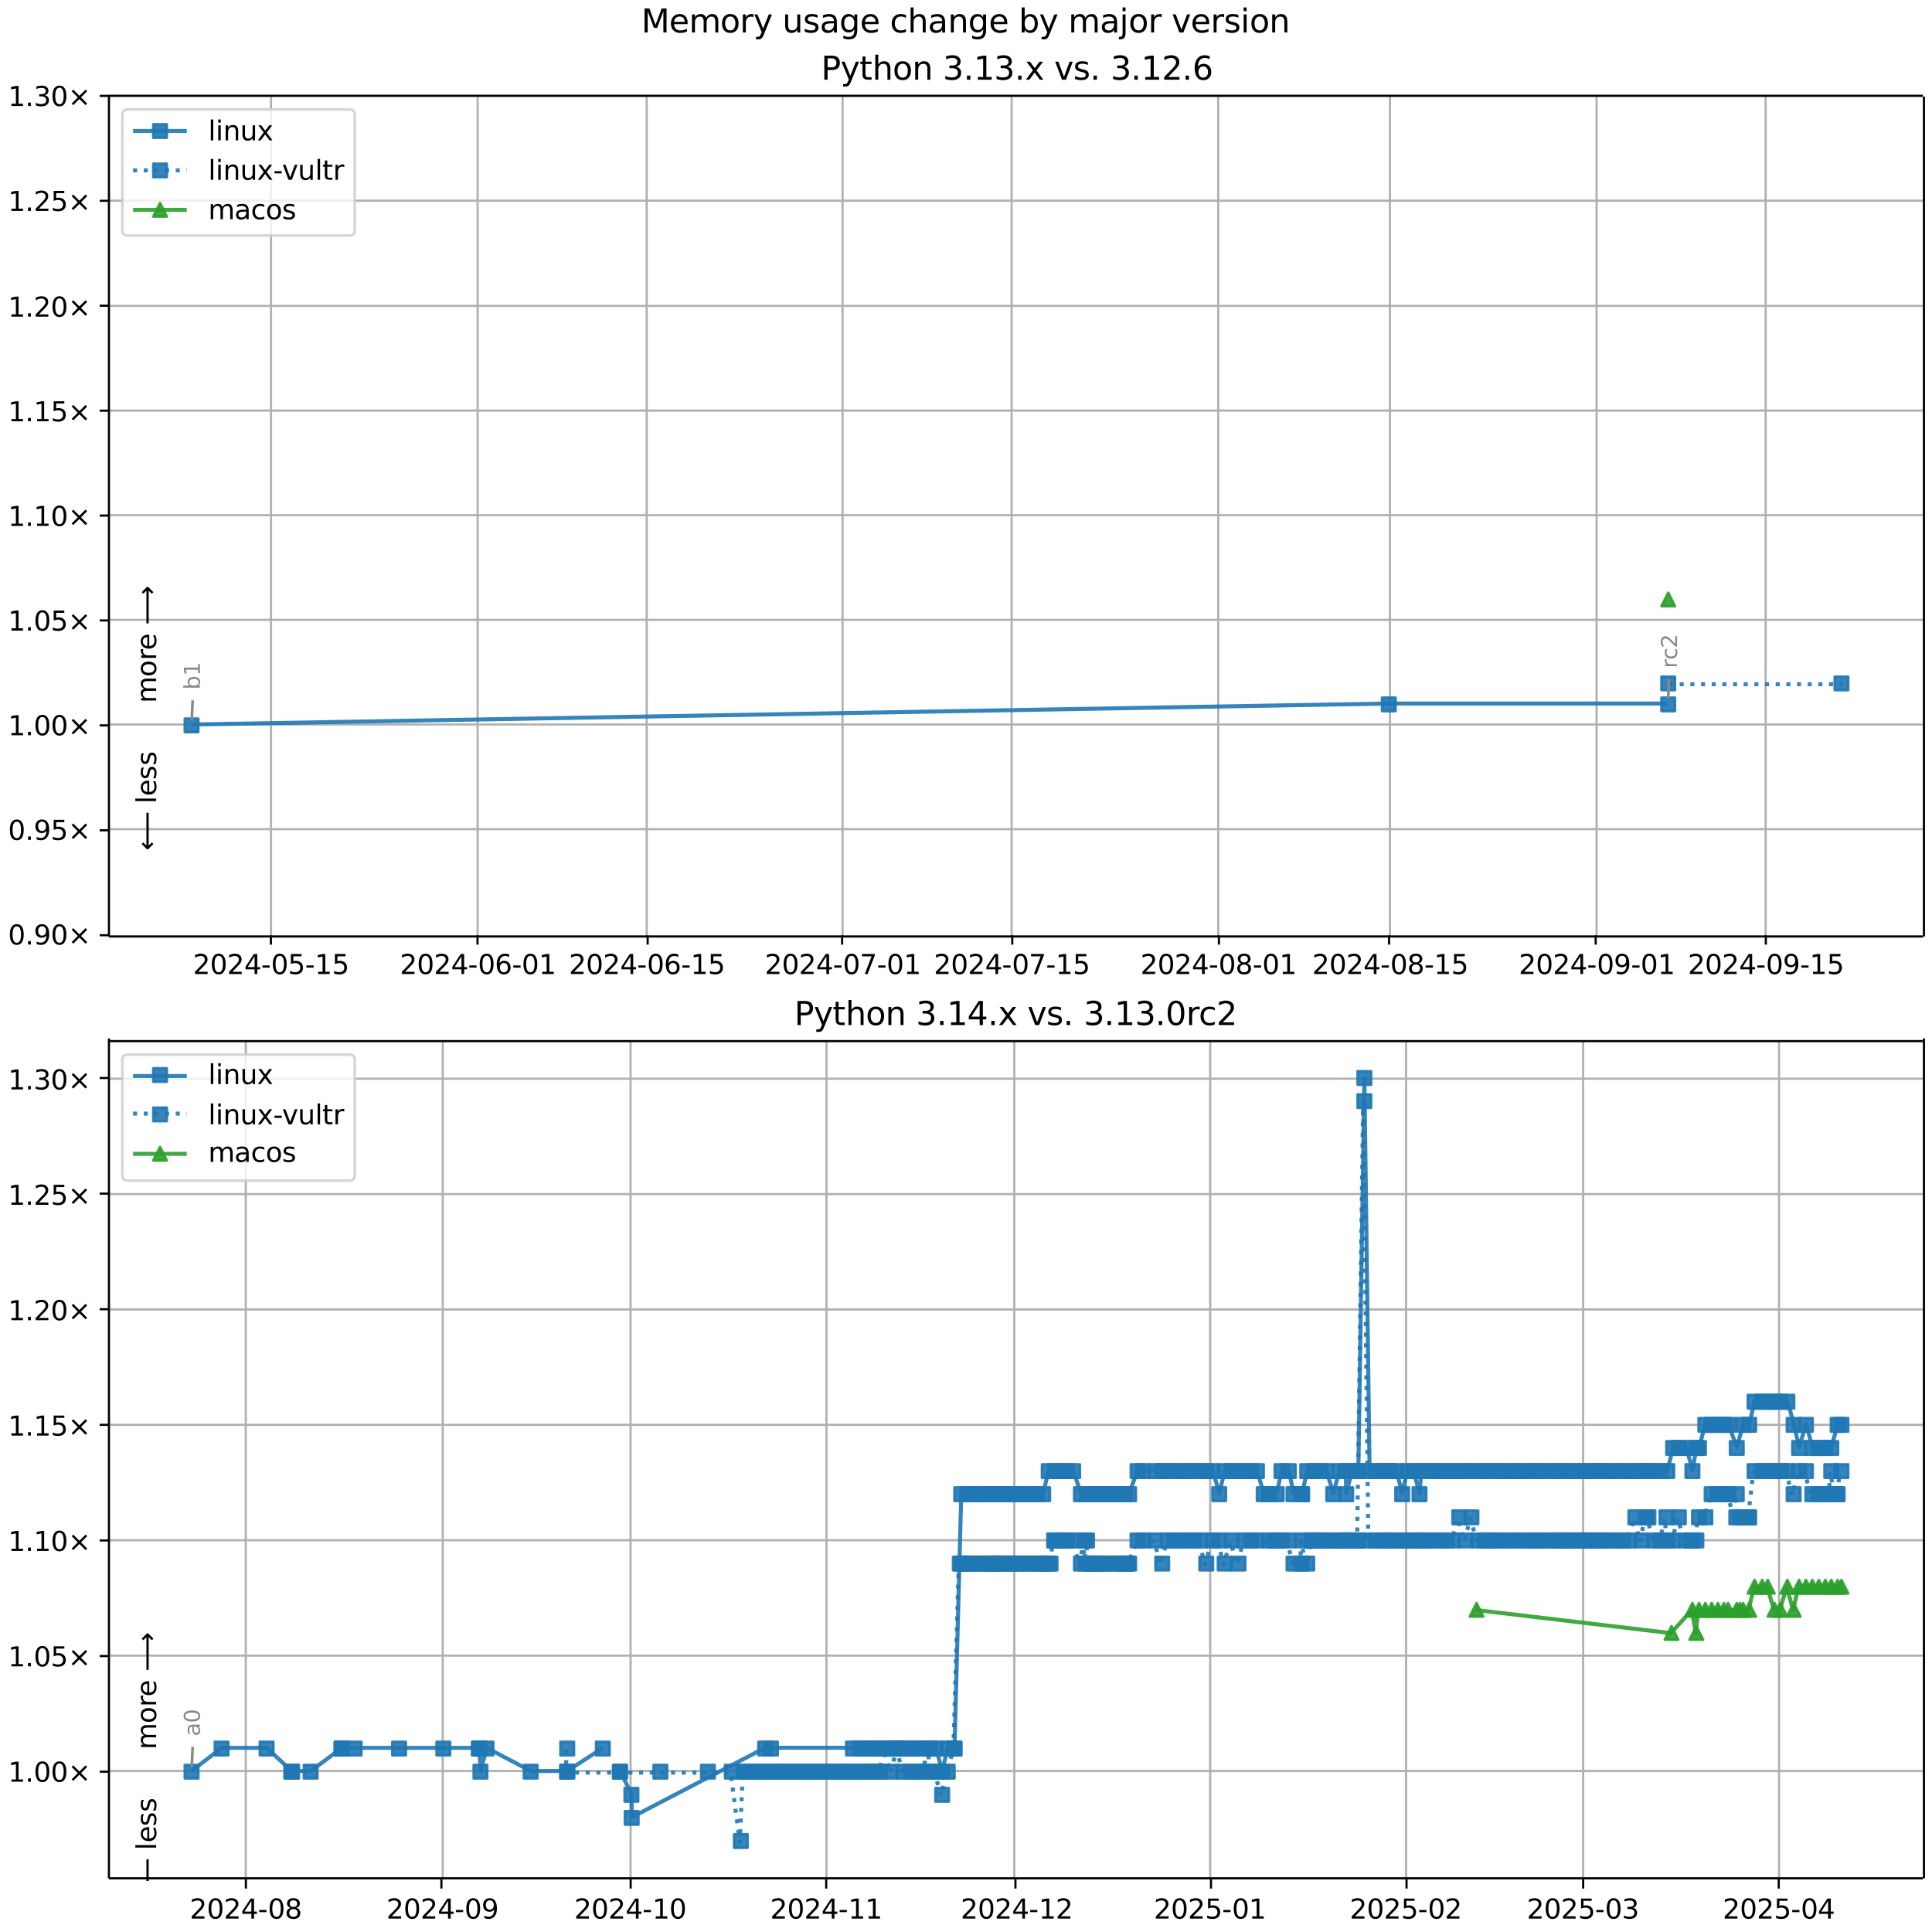 <?xml version="1.0" encoding="UTF-8"?>
<!DOCTYPE svg  PUBLIC '-//W3C//DTD SVG 1.1//EN'  'http://www.w3.org/Graphics/SVG/1.1/DTD/svg11.dtd'>
<svg width="720pt" height="720pt" version="1.1" viewBox="0 0 720 720" xmlns="http://www.w3.org/2000/svg" xmlns:xlink="http://www.w3.org/1999/xlink">
<defs>
<style type="text/css">*{stroke-linejoin: round; stroke-linecap: butt}</style>
</defs>
<path d="m0 720h720v-720h-720z" fill="#fff"/>
<path d="m40.6 349h676v-313h-676z" fill="#fff"/>
<path d="m101 349v-313" clip-path="url(#g)" fill="none" stroke="#b0b0b0" stroke-linecap="square" stroke-width=".8"/>
<defs>
<path id="j" d="m0 0v3.5" stroke="#000" stroke-width=".8"/>
</defs>
<use x="100.953" y="348.529" stroke="#000000" stroke-width=".8" xlink:href="#j"/>
<g transform="translate(71.9 363) scale(.1 -.1)">
<defs>
<path id="c" transform="scale(.016)" d="m1228 531h2203v-531h-2962v531q359 372 979 998 621 627 780 809 303 340 423 576 121 236 121 464 0 372-261 606-261 235-680 235-297 0-627-103-329-103-704-313v638q381 153 712 231 332 78 607 78 725 0 1156-363 431-362 431-968 0-288-108-546-107-257-392-607-78-91-497-524-418-433-1181-1211z"/>
<path id="b" transform="scale(.016)" d="m2034 4250q-487 0-733-480-245-479-245-1442 0-959 245-1439 246-480 733-480 491 0 736 480 246 480 246 1439 0 963-246 1442-245 480-736 480zm0 500q785 0 1199-621 414-620 414-1801 0-1178-414-1799-414-620-1199-620-784 0-1198 620-414 621-414 1799 0 1181 414 1801 414 621 1198 621z"/>
<path id="n" transform="scale(.016)" d="m2419 4116-1594-2491h1594v2491zm-166 550h794v-3041h666v-525h-666v-1100h-628v1100h-2106v609l1940 2957z"/>
<path id="f" transform="scale(.016)" d="m313 2009h1684v-512h-1684v512z"/>
<path id="k" transform="scale(.016)" d="m691 4666h2478v-532h-1900v-1143q137 47 274 70 138 23 276 23 781 0 1237-428 457-428 457-1159 0-753-469-1171-469-417-1322-417-294 0-599 50-304 50-629 150v635q281-153 581-228t634-75q541 0 856 284 316 284 316 772 0 487-316 771-315 285-856 285-253 0-505-56-251-56-513-175v2344z"/>
<path id="d" transform="scale(.016)" d="m794 531h1031v3560l-1122-225v575l1116 225h631v-4135h1031v-531h-2687v531z"/>
</defs>
<use xlink:href="#c"/>
<use transform="translate(63.6)" xlink:href="#b"/>
<use transform="translate(127)" xlink:href="#c"/>
<use transform="translate(191)" xlink:href="#n"/>
<use transform="translate(254)" xlink:href="#f"/>
<use transform="translate(291)" xlink:href="#b"/>
<use transform="translate(354)" xlink:href="#k"/>
<use transform="translate(418)" xlink:href="#f"/>
<use transform="translate(454)" xlink:href="#d"/>
<use transform="translate(518)" xlink:href="#k"/>
</g>
<path d="m178 349v-313" clip-path="url(#g)" fill="none" stroke="#b0b0b0" stroke-linecap="square" stroke-width=".8"/>
<use x="177.953" y="348.529" stroke="#000000" stroke-width=".8" xlink:href="#j"/>
<g transform="translate(149 363) scale(.1 -.1)">
<defs>
<path id="ah" transform="scale(.016)" d="m2113 2584q-425 0-674-291-248-290-248-796 0-503 248-796 249-292 674-292t673 292q248 293 248 796 0 506-248 796-248 291-673 291zm1253 1979v-575q-238 112-480 171-242 60-480 60-625 0-955-422-329-422-376-1275 184 272 462 417 279 145 613 145 703 0 1111-427 408-426 408-1160 0-719-425-1154-425-434-1131-434-810 0-1238 620-428 621-428 1799 0 1106 525 1764t1409 658q238 0 480-47t505-140z"/>
</defs>
<use xlink:href="#c"/>
<use transform="translate(63.6)" xlink:href="#b"/>
<use transform="translate(127)" xlink:href="#c"/>
<use transform="translate(191)" xlink:href="#n"/>
<use transform="translate(254)" xlink:href="#f"/>
<use transform="translate(291)" xlink:href="#b"/>
<use transform="translate(354)" xlink:href="#ah"/>
<use transform="translate(418)" xlink:href="#f"/>
<use transform="translate(454)" xlink:href="#b"/>
<use transform="translate(518)" xlink:href="#d"/>
</g>
<path d="m241 349v-313" clip-path="url(#g)" fill="none" stroke="#b0b0b0" stroke-linecap="square" stroke-width=".8"/>
<use x="241.365" y="348.529" stroke="#000000" stroke-width=".8" xlink:href="#j"/>
<g transform="translate(212 363) scale(.1 -.1)">
<use xlink:href="#c"/>
<use transform="translate(63.6)" xlink:href="#b"/>
<use transform="translate(127)" xlink:href="#c"/>
<use transform="translate(191)" xlink:href="#n"/>
<use transform="translate(254)" xlink:href="#f"/>
<use transform="translate(291)" xlink:href="#b"/>
<use transform="translate(354)" xlink:href="#ah"/>
<use transform="translate(418)" xlink:href="#f"/>
<use transform="translate(454)" xlink:href="#d"/>
<use transform="translate(518)" xlink:href="#k"/>
</g>
<path d="m314 349v-313" clip-path="url(#g)" fill="none" stroke="#b0b0b0" stroke-linecap="square" stroke-width=".8"/>
<use x="313.835" y="348.529" stroke="#000000" stroke-width=".8" xlink:href="#j"/>
<g transform="translate(285 363) scale(.1 -.1)">
<defs>
<path id="al" transform="scale(.016)" d="m525 4666h3e3v-269l-1694-4397h-659l1594 4134h-2241v532z"/>
</defs>
<use xlink:href="#c"/>
<use transform="translate(63.6)" xlink:href="#b"/>
<use transform="translate(127)" xlink:href="#c"/>
<use transform="translate(191)" xlink:href="#n"/>
<use transform="translate(254)" xlink:href="#f"/>
<use transform="translate(291)" xlink:href="#b"/>
<use transform="translate(354)" xlink:href="#al"/>
<use transform="translate(418)" xlink:href="#f"/>
<use transform="translate(454)" xlink:href="#b"/>
<use transform="translate(518)" xlink:href="#d"/>
</g>
<path d="m377 349v-313" clip-path="url(#g)" fill="none" stroke="#b0b0b0" stroke-linecap="square" stroke-width=".8"/>
<use x="377.247" y="348.529" stroke="#000000" stroke-width=".8" xlink:href="#j"/>
<g transform="translate(348 363) scale(.1 -.1)">
<use xlink:href="#c"/>
<use transform="translate(63.6)" xlink:href="#b"/>
<use transform="translate(127)" xlink:href="#c"/>
<use transform="translate(191)" xlink:href="#n"/>
<use transform="translate(254)" xlink:href="#f"/>
<use transform="translate(291)" xlink:href="#b"/>
<use transform="translate(354)" xlink:href="#al"/>
<use transform="translate(418)" xlink:href="#f"/>
<use transform="translate(454)" xlink:href="#d"/>
<use transform="translate(518)" xlink:href="#k"/>
</g>
<path d="m454 349v-313" clip-path="url(#g)" fill="none" stroke="#b0b0b0" stroke-linecap="square" stroke-width=".8"/>
<use x="454.247" y="348.529" stroke="#000000" stroke-width=".8" xlink:href="#j"/>
<g transform="translate(425 363) scale(.1 -.1)">
<defs>
<path id="ag" transform="scale(.016)" d="m2034 2216q-450 0-708-241-257-241-257-662 0-422 257-663 258-241 708-241t709 242q260 243 260 662 0 421-258 662-257 241-711 241zm-631 268q-406 100-633 378-226 279-226 679 0 559 398 884 399 325 1092 325 697 0 1094-325t397-884q0-400-227-679-226-278-629-378 456-106 710-416 255-309 255-755 0-679-414-1042-414-362-1186-362-771 0-1186 362-414 363-414 1042 0 446 256 755 257 310 713 416zm-231 997q0-362 226-565 227-203 636-203 407 0 636 203 230 203 230 565 0 363-230 566-229 203-636 203-409 0-636-203-226-203-226-566z"/>
</defs>
<use xlink:href="#c"/>
<use transform="translate(63.6)" xlink:href="#b"/>
<use transform="translate(127)" xlink:href="#c"/>
<use transform="translate(191)" xlink:href="#n"/>
<use transform="translate(254)" xlink:href="#f"/>
<use transform="translate(291)" xlink:href="#b"/>
<use transform="translate(354)" xlink:href="#ag"/>
<use transform="translate(418)" xlink:href="#f"/>
<use transform="translate(454)" xlink:href="#b"/>
<use transform="translate(518)" xlink:href="#d"/>
</g>
<path d="m518 349v-313" clip-path="url(#g)" fill="none" stroke="#b0b0b0" stroke-linecap="square" stroke-width=".8"/>
<use x="517.659" y="348.529" stroke="#000000" stroke-width=".8" xlink:href="#j"/>
<g transform="translate(489 363) scale(.1 -.1)">
<use xlink:href="#c"/>
<use transform="translate(63.6)" xlink:href="#b"/>
<use transform="translate(127)" xlink:href="#c"/>
<use transform="translate(191)" xlink:href="#n"/>
<use transform="translate(254)" xlink:href="#f"/>
<use transform="translate(291)" xlink:href="#b"/>
<use transform="translate(354)" xlink:href="#ag"/>
<use transform="translate(418)" xlink:href="#f"/>
<use transform="translate(454)" xlink:href="#d"/>
<use transform="translate(518)" xlink:href="#k"/>
</g>
<path d="m595 349v-313" clip-path="url(#g)" fill="none" stroke="#b0b0b0" stroke-linecap="square" stroke-width=".8"/>
<use x="594.659" y="348.529" stroke="#000000" stroke-width=".8" xlink:href="#j"/>
<g transform="translate(566 363) scale(.1 -.1)">
<defs>
<path id="ac" transform="scale(.016)" d="m703 97v575q238-113 481-172 244-59 479-59 625 0 954 420 330 420 377 1277-181-269-460-413-278-144-615-144-700 0-1108 423-408 424-408 1159 0 718 425 1152 425 435 1131 435 810 0 1236-621 427-620 427-1801 0-1103-524-1761-523-658-1407-658-238 0-482 47-243 47-506 141zm1256 1978q425 0 673 290 249 291 249 798 0 503-249 795-248 292-673 292t-673-292-248-795q0-507 248-798 248-290 673-290z"/>
</defs>
<use xlink:href="#c"/>
<use transform="translate(63.6)" xlink:href="#b"/>
<use transform="translate(127)" xlink:href="#c"/>
<use transform="translate(191)" xlink:href="#n"/>
<use transform="translate(254)" xlink:href="#f"/>
<use transform="translate(291)" xlink:href="#b"/>
<use transform="translate(354)" xlink:href="#ac"/>
<use transform="translate(418)" xlink:href="#f"/>
<use transform="translate(454)" xlink:href="#b"/>
<use transform="translate(518)" xlink:href="#d"/>
</g>
<path d="m658 349v-313" clip-path="url(#g)" fill="none" stroke="#b0b0b0" stroke-linecap="square" stroke-width=".8"/>
<use x="658.071" y="348.529" stroke="#000000" stroke-width=".8" xlink:href="#j"/>
<g transform="translate(629 363) scale(.1 -.1)">
<use xlink:href="#c"/>
<use transform="translate(63.6)" xlink:href="#b"/>
<use transform="translate(127)" xlink:href="#c"/>
<use transform="translate(191)" xlink:href="#n"/>
<use transform="translate(254)" xlink:href="#f"/>
<use transform="translate(291)" xlink:href="#b"/>
<use transform="translate(354)" xlink:href="#ac"/>
<use transform="translate(418)" xlink:href="#f"/>
<use transform="translate(454)" xlink:href="#d"/>
<use transform="translate(518)" xlink:href="#k"/>
</g>
<path d="m40.6 349h676" clip-path="url(#g)" fill="none" stroke="#b0b0b0" stroke-linecap="square" stroke-width=".8"/>
<defs>
<path id="l" d="m0 0h-3.5" stroke="#000" stroke-width=".8"/>
</defs>
<use x="40.646" y="348.529" stroke="#000000" stroke-width=".8" xlink:href="#l"/>
<g transform="translate(3 352) scale(.1 -.1)">
<defs>
<path id="h" transform="scale(.016)" d="m684 794h660v-794h-660v794z"/>
<path id="m" transform="scale(.016)" d="m4488 3438-1429-1435 1429-1428-372-378-1435 1434-1434-1434-369 378 1425 1428-1425 1435 369 378 1434-1435 1435 1435 372-378z"/>
</defs>
<use xlink:href="#b"/>
<use transform="translate(63.6)" xlink:href="#h"/>
<use transform="translate(95.4)" xlink:href="#ac"/>
<use transform="translate(159)" xlink:href="#b"/>
<use transform="translate(223)" xlink:href="#m"/>
</g>
<path d="m40.6 309h676" clip-path="url(#g)" fill="none" stroke="#b0b0b0" stroke-linecap="square" stroke-width=".8"/>
<use x="40.646" y="309.429" stroke="#000000" stroke-width=".8" xlink:href="#l"/>
<g transform="translate(3 313) scale(.1 -.1)">
<use xlink:href="#b"/>
<use transform="translate(63.6)" xlink:href="#h"/>
<use transform="translate(95.4)" xlink:href="#ac"/>
<use transform="translate(159)" xlink:href="#k"/>
<use transform="translate(223)" xlink:href="#m"/>
</g>
<path d="m40.6 270h676" clip-path="url(#g)" fill="none" stroke="#b0b0b0" stroke-linecap="square" stroke-width=".8"/>
<use x="40.646" y="270.33" stroke="#000000" stroke-width=".8" xlink:href="#l"/>
<g transform="translate(3 274) scale(.1 -.1)">
<use xlink:href="#d"/>
<use transform="translate(63.6)" xlink:href="#h"/>
<use transform="translate(95.4)" xlink:href="#b"/>
<use transform="translate(159)" xlink:href="#b"/>
<use transform="translate(223)" xlink:href="#m"/>
</g>
<path d="m40.6 231h676" clip-path="url(#g)" fill="none" stroke="#b0b0b0" stroke-linecap="square" stroke-width=".8"/>
<use x="40.646" y="231.23" stroke="#000000" stroke-width=".8" xlink:href="#l"/>
<g transform="translate(3 235) scale(.1 -.1)">
<use xlink:href="#d"/>
<use transform="translate(63.6)" xlink:href="#h"/>
<use transform="translate(95.4)" xlink:href="#b"/>
<use transform="translate(159)" xlink:href="#k"/>
<use transform="translate(223)" xlink:href="#m"/>
</g>
<path d="m40.6 192h676" clip-path="url(#g)" fill="none" stroke="#b0b0b0" stroke-linecap="square" stroke-width=".8"/>
<use x="40.646" y="192.131" stroke="#000000" stroke-width=".8" xlink:href="#l"/>
<g transform="translate(3 196) scale(.1 -.1)">
<use xlink:href="#d"/>
<use transform="translate(63.6)" xlink:href="#h"/>
<use transform="translate(95.4)" xlink:href="#d"/>
<use transform="translate(159)" xlink:href="#b"/>
<use transform="translate(223)" xlink:href="#m"/>
</g>
<path d="m40.6 153h676" clip-path="url(#g)" fill="none" stroke="#b0b0b0" stroke-linecap="square" stroke-width=".8"/>
<use x="40.646" y="153.031" stroke="#000000" stroke-width=".8" xlink:href="#l"/>
<g transform="translate(3 157) scale(.1 -.1)">
<use xlink:href="#d"/>
<use transform="translate(63.6)" xlink:href="#h"/>
<use transform="translate(95.4)" xlink:href="#d"/>
<use transform="translate(159)" xlink:href="#k"/>
<use transform="translate(223)" xlink:href="#m"/>
</g>
<path d="m40.6 114h676" clip-path="url(#g)" fill="none" stroke="#b0b0b0" stroke-linecap="square" stroke-width=".8"/>
<use x="40.646" y="113.932" stroke="#000000" stroke-width=".8" xlink:href="#l"/>
<g transform="translate(3 118) scale(.1 -.1)">
<use xlink:href="#d"/>
<use transform="translate(63.6)" xlink:href="#h"/>
<use transform="translate(95.4)" xlink:href="#c"/>
<use transform="translate(159)" xlink:href="#b"/>
<use transform="translate(223)" xlink:href="#m"/>
</g>
<path d="m40.6 74.8h676" clip-path="url(#g)" fill="none" stroke="#b0b0b0" stroke-linecap="square" stroke-width=".8"/>
<use x="40.646" y="74.832" stroke="#000000" stroke-width=".8" xlink:href="#l"/>
<g transform="translate(3 78.6) scale(.1 -.1)">
<use xlink:href="#d"/>
<use transform="translate(63.6)" xlink:href="#h"/>
<use transform="translate(95.4)" xlink:href="#c"/>
<use transform="translate(159)" xlink:href="#k"/>
<use transform="translate(223)" xlink:href="#m"/>
</g>
<path d="m40.6 35.7h676" clip-path="url(#g)" fill="none" stroke="#b0b0b0" stroke-linecap="square" stroke-width=".8"/>
<use x="40.646" y="35.733" stroke="#000000" stroke-width=".8" xlink:href="#l"/>
<g transform="translate(3 39.5) scale(.1 -.1)">
<defs>
<path id="r" transform="scale(.016)" d="m2597 2516q453-97 707-404 255-306 255-756 0-690-475-1069-475-378-1350-378-293 0-604 58t-642 174v609q262-153 574-231 313-78 654-78 593 0 904 234t311 681q0 413-289 645-289 233-804 233h-544v519h569q465 0 712 186t247 536q0 359-255 551-254 193-729 193-260 0-557-57-297-56-653-174v562q360 100 674 150t592 50q719 0 1137-327 419-326 419-882 0-388-222-655t-631-370z"/>
</defs>
<use xlink:href="#d"/>
<use transform="translate(63.6)" xlink:href="#h"/>
<use transform="translate(95.4)" xlink:href="#r"/>
<use transform="translate(159)" xlink:href="#b"/>
<use transform="translate(223)" xlink:href="#m"/>
</g>
<path d="m71.4 270 446-7.82h104" clip-path="url(#g)" fill="none" stroke="#1f77b4" stroke-linecap="square" stroke-opacity=".9" stroke-width="1.5"/>
<defs>
<path id="a" d="m-2.5 2.5h5v-5h-5z" stroke="#1f77b4" stroke-opacity=".9"/>
</defs>
<g clip-path="url(#g)" fill="#1f77b4" fill-opacity=".9" stroke="#1f77b4" stroke-opacity=".9">
<use x="71.389" y="270.33" xlink:href="#a"/>
<use x="517.569" y="262.51" xlink:href="#a"/>
<use x="621.695" y="262.51" xlink:href="#a"/>
</g>
<g stroke="#1f77b4" stroke-opacity=".9">
<path d="m622 255h64.6" clip-path="url(#g)" fill="none" stroke-dasharray="1.5,2.475" stroke-width="1.5"/>
<g clip-path="url(#g)" fill="#1f77b4" fill-opacity=".9">
<use x="621.695" y="254.69" xlink:href="#a"/>
<use x="686.256" y="254.69" xlink:href="#a"/>
</g>
</g>
<path d="m622 223" clip-path="url(#g)" fill="none" stroke="#2ca02c" stroke-linecap="square" stroke-opacity=".9" stroke-width="1.5"/>
<defs>
<path id="e" d="m0-2.5-2.5 5h5z" stroke="#2ca02c" stroke-opacity=".9"/>
</defs>
<g clip-path="url(#g)">
<use x="621.695" y="223.41" fill="#2ca02c" fill-opacity=".9" stroke="#2ca02c" stroke-opacity=".9" xlink:href="#e"/>
</g>
<path d="m40.6 349v-313" fill="none" stroke="#000" stroke-linecap="square" stroke-width=".8"/>
<path d="m717 349v-313" fill="none" stroke="#000" stroke-linecap="square" stroke-width=".8"/>
<path d="m40.6 349h676" fill="none" stroke="#000" stroke-linecap="square" stroke-width=".8"/>
<path d="m40.6 35.7h676" fill="none" stroke="#000" stroke-linecap="square" stroke-width=".8"/>
<path d="m71.8 261-0.348 7.35" fill="none" stroke="#888" stroke-linecap="round"/>
<g transform="translate(74.5 257) rotate(-90) scale(.08 -.08)" fill="#888">
<defs>
<path id="aj" transform="scale(.016)" d="m3116 1747q0 634-261 995t-717 361q-457 0-718-361t-261-995 261-995 718-361q456 0 717 361t261 995zm-1957 1222q182 312 458 463 277 152 661 152 638 0 1036-506 399-506 399-1331t-399-1332q-398-506-1036-506-384 0-661 152-276 152-458 464v-525h-578v4863h578v-1894z"/>
</defs>
<use xlink:href="#aj"/>
<use transform="translate(63.5)" xlink:href="#d"/>
</g>
<path d="m622 253-0.326 7.34" fill="none" stroke="#888" stroke-linecap="round"/>
<g transform="translate(625 249) rotate(-90) scale(.08 -.08)" fill="#888">
<defs>
<path id="p" transform="scale(.016)" d="m2631 2963q-97 56-211 82-114 27-251 27-488 0-749-317t-261-911v-1844h-578v3500h578v-544q182 319 472 473 291 155 707 155 59 0 131-8 72-7 159-23l3-590z"/>
<path id="ab" transform="scale(.016)" d="m3122 3366v-538q-244 135-489 202t-495 67q-560 0-870-355-309-354-309-995t309-996q310-354 870-354 250 0 495 67t489 202v-532q-241-112-499-168-257-57-548-57-791 0-1257 497-465 497-465 1341 0 856 470 1346 471 491 1290 491 265 0 518-55 253-54 491-163z"/>
</defs>
<use xlink:href="#p"/>
<use transform="translate(38.9)" xlink:href="#ab"/>
<use transform="translate(93.8)" xlink:href="#c"/>
</g>
<g clip-path="url(#g)">
<g transform="translate(58.2 262) rotate(-90) scale(.1 -.1)">
<defs>
<path id="x" transform="scale(.016)" d="m3328 2828q216 388 516 572t706 184q547 0 844-383 297-382 297-1088v-2113h-578v2094q0 503-179 746-178 244-543 244-447 0-707-297-259-296-259-809v-1978h-578v2094q0 506-178 748t-550 242q-441 0-701-298-259-298-259-808v-1978h-578v3500h578v-544q197 322 472 475t653 153q382 0 649-194 267-193 395-562z"/>
<path id="q" transform="scale(.016)" d="m1959 3097q-462 0-731-361t-269-989 267-989q268-361 733-361 460 0 728 362 269 363 269 988 0 622-269 986-268 364-728 364zm0 487q750 0 1178-488 429-487 429-1349 0-859-429-1349-428-489-1178-489-753 0-1180 489-426 490-426 1349 0 862 426 1349 427 488 1180 488z"/>
<path id="u" transform="scale(.016)" d="m3597 1894v-281h-2644q38-594 358-905t892-311q331 0 642 81t618 244v-544q-310-131-635-200t-659-69q-838 0-1327 487-489 488-489 1320 0 859 464 1363 464 505 1252 505 706 0 1117-455 411-454 411-1235zm-575 169q-6 471-264 752-258 282-683 282-481 0-770-272t-333-766l2050 4z"/>
<path id="am" transform="scale(.016)" d="m8863 2147v-281l-1229-1228-375 375 729 728h-7622v531h7622l-729 728 375 375 1229-1228z"/>
</defs>
<use xlink:href="#x"/>
<use transform="translate(97.4)" xlink:href="#q"/>
<use transform="translate(159)" xlink:href="#p"/>
<use transform="translate(197)" xlink:href="#u"/>
<use transform="translate(259)" xlink:href="#DejaVuSans-20"/>
<use transform="translate(291)" xlink:href="#am"/>
</g>
</g>
<g clip-path="url(#g)">
<g transform="translate(58.2 317) rotate(-90) scale(.1 -.1)">
<defs>
<path id="an" transform="scale(.016)" d="m313 1866v281l1228 1228 375-375-728-728h7621v-531h-7621l728-728-375-375-1228 1228z"/>
<path id="t" transform="scale(.016)" d="m603 4863h575v-4863h-575v4863z"/>
<path id="o" transform="scale(.016)" d="m2834 3397v-544q-243 125-506 187-262 63-544 63-428 0-642-131t-214-394q0-200 153-314t616-217l197-44q612-131 870-370t258-667q0-488-386-773-386-284-1061-284-281 0-586 55t-642 164v594q319-166 628-249 309-82 613-82 406 0 624 139 219 139 219 392 0 234-158 359-157 125-692 241l-200 47q-534 112-772 345-237 233-237 639 0 494 350 762 350 269 994 269 318 0 599-47 282-46 519-140z"/>
</defs>
<use xlink:href="#an"/>
<use transform="translate(143)" xlink:href="#DejaVuSans-20"/>
<use transform="translate(175)" xlink:href="#t"/>
<use transform="translate(203)" xlink:href="#u"/>
<use transform="translate(264)" xlink:href="#o"/>
<use transform="translate(317)" xlink:href="#o"/>
</g>
</g>
<g transform="translate(306 29.7) scale(.12 -.12)">
<defs>
<path id="ak" transform="scale(.016)" d="m1259 4147v-1753h794q441 0 681 228 241 228 241 650 0 419-241 647-240 228-681 228h-794zm-631 519h1425q785 0 1186-355 402-355 402-1039 0-691-402-1044-401-353-1186-353h-794v-1875h-631v4666z"/>
<path id="ad" transform="scale(.016)" d="m2059-325q-243-625-475-815-231-191-618-191h-460v481h338q237 0 368 113 132 112 291 531l103 262-1415 3444h609l1094-2737 1094 2737h609l-1538-3825z"/>
<path id="ae" transform="scale(.016)" d="m1172 4494v-994h1184v-447h-1184v-1900q0-428 117-550t477-122h590v-481h-590q-666 0-919 248-253 249-253 905v1900h-422v447h422v994h578z"/>
<path id="af" transform="scale(.016)" d="m3513 2113v-2113h-575v2094q0 497-194 743-194 247-581 247-466 0-735-297-269-296-269-809v-1978h-578v4863h578v-1907q207 316 486 472 280 156 646 156 603 0 912-373 310-373 310-1098z"/>
<path id="s" transform="scale(.016)" d="m3513 2113v-2113h-575v2094q0 497-194 743-194 247-581 247-466 0-735-297-269-296-269-809v-1978h-578v3500h578v-544q207 316 486 472 280 156 646 156 603 0 912-373 310-373 310-1098z"/>
<path id="w" transform="scale(.016)" d="m3513 3500-1266-1703 1331-1797h-678l-1019 1375-1018-1375h-679l1360 1831-1244 1669h678l928-1247 928 1247h679z"/>
<path id="z" transform="scale(.016)" d="m191 3500h609l1094-2937 1094 2937h609l-1313-3500h-781l-1312 3500z"/>
</defs>
<use xlink:href="#ak"/>
<use transform="translate(60.3)" xlink:href="#ad"/>
<use transform="translate(119)" xlink:href="#ae"/>
<use transform="translate(159)" xlink:href="#af"/>
<use transform="translate(222)" xlink:href="#q"/>
<use transform="translate(283)" xlink:href="#s"/>
<use transform="translate(347)" xlink:href="#DejaVuSans-20"/>
<use transform="translate(378)" xlink:href="#r"/>
<use transform="translate(442)" xlink:href="#h"/>
<use transform="translate(474)" xlink:href="#d"/>
<use transform="translate(537)" xlink:href="#r"/>
<use transform="translate(601)" xlink:href="#h"/>
<use transform="translate(633)" xlink:href="#w"/>
<use transform="translate(692)" xlink:href="#DejaVuSans-20"/>
<use transform="translate(724)" xlink:href="#z"/>
<use transform="translate(783)" xlink:href="#o"/>
<use transform="translate(835)" xlink:href="#h"/>
<use transform="translate(867)" xlink:href="#DejaVuSans-20"/>
<use transform="translate(899)" xlink:href="#r"/>
<use transform="translate(962)" xlink:href="#h"/>
<use transform="translate(994)" xlink:href="#d"/>
<use transform="translate(1058)" xlink:href="#c"/>
<use transform="translate(1121)" xlink:href="#h"/>
<use transform="translate(1153)" xlink:href="#ah"/>
</g>
<path d="m47.6 87.8h82.6q2 0 2-2v-43q0-2-2-2h-82.6q-2 0-2 2v43q0 2 2 2z" fill="#fff" opacity=".8" stroke="#ccc"/>
<path d="m49.6 48.8h10 10" fill="none" stroke="#1f77b4" stroke-linecap="square" stroke-opacity=".9" stroke-width="1.5"/>
<use x="59.646" y="48.831" fill="#1f77b4" fill-opacity=".9" stroke="#1f77b4" stroke-opacity=".9" xlink:href="#a"/>
<g transform="translate(77.6 52.3) scale(.1 -.1)">
<defs>
<path id="aa" transform="scale(.016)" d="m603 3500h575v-3500h-575v3500zm0 1363h575v-729h-575v729z"/>
<path id="v" transform="scale(.016)" d="m544 1381v2119h575v-2097q0-497 193-746 194-248 582-248 465 0 735 297 271 297 271 810v1984h575v-3500h-575v538q-209-319-486-474-276-155-642-155-603 0-916 375-312 375-312 1097zm1447 2203z"/>
</defs>
<use xlink:href="#t"/>
<use transform="translate(27.8)" xlink:href="#aa"/>
<use transform="translate(55.6)" xlink:href="#s"/>
<use transform="translate(119)" xlink:href="#v"/>
<use transform="translate(182)" xlink:href="#w"/>
</g>
<path d="m49.6 63.5h10 10" fill="none" stroke="#1f77b4" stroke-dasharray="1.5,2.475" stroke-opacity=".9" stroke-width="1.5"/>
<use x="59.646" y="63.509" fill="#1f77b4" fill-opacity=".9" stroke="#1f77b4" stroke-opacity=".9" xlink:href="#a"/>
<g transform="translate(77.6 67) scale(.1 -.1)">
<use xlink:href="#t"/>
<use transform="translate(27.8)" xlink:href="#aa"/>
<use transform="translate(55.6)" xlink:href="#s"/>
<use transform="translate(119)" xlink:href="#v"/>
<use transform="translate(182)" xlink:href="#w"/>
<use transform="translate(242)" xlink:href="#f"/>
<use transform="translate(275)" xlink:href="#z"/>
<use transform="translate(334)" xlink:href="#v"/>
<use transform="translate(398)" xlink:href="#t"/>
<use transform="translate(425)" xlink:href="#ae"/>
<use transform="translate(465)" xlink:href="#p"/>
</g>
<path d="m49.6 78.2h10 10" fill="none" stroke="#2ca02c" stroke-linecap="square" stroke-opacity=".9" stroke-width="1.5"/>
<use x="59.646" y="78.187" fill="#2ca02c" fill-opacity=".9" stroke="#2ca02c" stroke-opacity=".9" xlink:href="#e"/>
<g transform="translate(77.6 81.7) scale(.1 -.1)">
<defs>
<path id="y" transform="scale(.016)" d="m2194 1759q-697 0-966-159t-269-544q0-306 202-486 202-179 548-179 479 0 768 339t289 901v128h-572zm1147 238v-2e3h-575v531q-197-318-491-470t-719-152q-537 0-855 302-317 302-317 808 0 590 395 890 396 300 1180 300h807v57q0 397-261 614t-733 217q-300 0-585-72-284-72-546-216v532q315 122 612 182 297 61 578 61 760 0 1135-394 375-393 375-1193z"/>
</defs>
<use xlink:href="#x"/>
<use transform="translate(97.4)" xlink:href="#y"/>
<use transform="translate(159)" xlink:href="#ab"/>
<use transform="translate(214)" xlink:href="#q"/>
<use transform="translate(275)" xlink:href="#o"/>
</g>
<path d="m40.6 700h676v-313h-676z" fill="#fff"/>
<path d="m91.6 700v-313" clip-path="url(#i)" fill="none" stroke="#b0b0b0" stroke-linecap="square" stroke-width=".8"/>
<use x="91.629" y="700.322" stroke="#000000" stroke-width=".8" xlink:href="#j"/>
<g transform="translate(70.7 715) scale(.1 -.1)">
<use xlink:href="#c"/>
<use transform="translate(63.6)" xlink:href="#b"/>
<use transform="translate(127)" xlink:href="#c"/>
<use transform="translate(191)" xlink:href="#n"/>
<use transform="translate(254)" xlink:href="#f"/>
<use transform="translate(291)" xlink:href="#b"/>
<use transform="translate(354)" xlink:href="#ag"/>
</g>
<path d="m165 700v-313" clip-path="url(#i)" fill="none" stroke="#b0b0b0" stroke-linecap="square" stroke-width=".8"/>
<use x="164.504" y="700.322" stroke="#000000" stroke-width=".8" xlink:href="#j"/>
<g transform="translate(144 715) scale(.1 -.1)">
<use xlink:href="#c"/>
<use transform="translate(63.6)" xlink:href="#b"/>
<use transform="translate(127)" xlink:href="#c"/>
<use transform="translate(191)" xlink:href="#n"/>
<use transform="translate(254)" xlink:href="#f"/>
<use transform="translate(291)" xlink:href="#b"/>
<use transform="translate(354)" xlink:href="#ac"/>
</g>
<path d="m235 700v-313" clip-path="url(#i)" fill="none" stroke="#b0b0b0" stroke-linecap="square" stroke-width=".8"/>
<use x="235.028" y="700.322" stroke="#000000" stroke-width=".8" xlink:href="#j"/>
<g transform="translate(214 715) scale(.1 -.1)">
<use xlink:href="#c"/>
<use transform="translate(63.6)" xlink:href="#b"/>
<use transform="translate(127)" xlink:href="#c"/>
<use transform="translate(191)" xlink:href="#n"/>
<use transform="translate(254)" xlink:href="#f"/>
<use transform="translate(291)" xlink:href="#d"/>
<use transform="translate(354)" xlink:href="#b"/>
</g>
<path d="m308 700v-313" clip-path="url(#i)" fill="none" stroke="#b0b0b0" stroke-linecap="square" stroke-width=".8"/>
<use x="307.903" y="700.322" stroke="#000000" stroke-width=".8" xlink:href="#j"/>
<g transform="translate(287 715) scale(.1 -.1)">
<use xlink:href="#c"/>
<use transform="translate(63.6)" xlink:href="#b"/>
<use transform="translate(127)" xlink:href="#c"/>
<use transform="translate(191)" xlink:href="#n"/>
<use transform="translate(254)" xlink:href="#f"/>
<use transform="translate(291)" xlink:href="#d"/>
<use transform="translate(354)" xlink:href="#d"/>
</g>
<path d="m378 700v-313" clip-path="url(#i)" fill="none" stroke="#b0b0b0" stroke-linecap="square" stroke-width=".8"/>
<use x="378.428" y="700.322" stroke="#000000" stroke-width=".8" xlink:href="#j"/>
<g transform="translate(358 715) scale(.1 -.1)">
<use xlink:href="#c"/>
<use transform="translate(63.6)" xlink:href="#b"/>
<use transform="translate(127)" xlink:href="#c"/>
<use transform="translate(191)" xlink:href="#n"/>
<use transform="translate(254)" xlink:href="#f"/>
<use transform="translate(291)" xlink:href="#d"/>
<use transform="translate(354)" xlink:href="#c"/>
</g>
<path d="m451 700v-313" clip-path="url(#i)" fill="none" stroke="#b0b0b0" stroke-linecap="square" stroke-width=".8"/>
<use x="451.303" y="700.322" stroke="#000000" stroke-width=".8" xlink:href="#j"/>
<g transform="translate(430 715) scale(.1 -.1)">
<use xlink:href="#c"/>
<use transform="translate(63.6)" xlink:href="#b"/>
<use transform="translate(127)" xlink:href="#c"/>
<use transform="translate(191)" xlink:href="#k"/>
<use transform="translate(254)" xlink:href="#f"/>
<use transform="translate(291)" xlink:href="#b"/>
<use transform="translate(354)" xlink:href="#d"/>
</g>
<path d="m524 700v-313" clip-path="url(#i)" fill="none" stroke="#b0b0b0" stroke-linecap="square" stroke-width=".8"/>
<use x="524.178" y="700.322" stroke="#000000" stroke-width=".8" xlink:href="#j"/>
<g transform="translate(503 715) scale(.1 -.1)">
<use xlink:href="#c"/>
<use transform="translate(63.6)" xlink:href="#b"/>
<use transform="translate(127)" xlink:href="#c"/>
<use transform="translate(191)" xlink:href="#k"/>
<use transform="translate(254)" xlink:href="#f"/>
<use transform="translate(291)" xlink:href="#b"/>
<use transform="translate(354)" xlink:href="#c"/>
</g>
<path d="m590 700v-313" clip-path="url(#i)" fill="none" stroke="#b0b0b0" stroke-linecap="square" stroke-width=".8"/>
<use x="590.001" y="700.322" stroke="#000000" stroke-width=".8" xlink:href="#j"/>
<g transform="translate(569 715) scale(.1 -.1)">
<use xlink:href="#c"/>
<use transform="translate(63.6)" xlink:href="#b"/>
<use transform="translate(127)" xlink:href="#c"/>
<use transform="translate(191)" xlink:href="#k"/>
<use transform="translate(254)" xlink:href="#f"/>
<use transform="translate(291)" xlink:href="#b"/>
<use transform="translate(354)" xlink:href="#r"/>
</g>
<path d="m663 700v-313" clip-path="url(#i)" fill="none" stroke="#b0b0b0" stroke-linecap="square" stroke-width=".8"/>
<use x="662.876" y="700.322" stroke="#000000" stroke-width=".8" xlink:href="#j"/>
<g transform="translate(642 715) scale(.1 -.1)">
<use xlink:href="#c"/>
<use transform="translate(63.6)" xlink:href="#b"/>
<use transform="translate(127)" xlink:href="#c"/>
<use transform="translate(191)" xlink:href="#k"/>
<use transform="translate(254)" xlink:href="#f"/>
<use transform="translate(291)" xlink:href="#b"/>
<use transform="translate(354)" xlink:href="#n"/>
</g>
<path d="m40.6 660h676" clip-path="url(#i)" fill="none" stroke="#b0b0b0" stroke-linecap="square" stroke-width=".8"/>
<use x="40.646" y="660.253" stroke="#000000" stroke-width=".8" xlink:href="#l"/>
<g transform="translate(3 664) scale(.1 -.1)">
<use xlink:href="#d"/>
<use transform="translate(63.6)" xlink:href="#h"/>
<use transform="translate(95.4)" xlink:href="#b"/>
<use transform="translate(159)" xlink:href="#b"/>
<use transform="translate(223)" xlink:href="#m"/>
</g>
<path d="m40.6 617h676" clip-path="url(#i)" fill="none" stroke="#b0b0b0" stroke-linecap="square" stroke-width=".8"/>
<use x="40.646" y="617.168" stroke="#000000" stroke-width=".8" xlink:href="#l"/>
<g transform="translate(3 621) scale(.1 -.1)">
<use xlink:href="#d"/>
<use transform="translate(63.6)" xlink:href="#h"/>
<use transform="translate(95.4)" xlink:href="#b"/>
<use transform="translate(159)" xlink:href="#k"/>
<use transform="translate(223)" xlink:href="#m"/>
</g>
<path d="m40.6 574h676" clip-path="url(#i)" fill="none" stroke="#b0b0b0" stroke-linecap="square" stroke-width=".8"/>
<use x="40.646" y="574.083" stroke="#000000" stroke-width=".8" xlink:href="#l"/>
<g transform="translate(3 578) scale(.1 -.1)">
<use xlink:href="#d"/>
<use transform="translate(63.6)" xlink:href="#h"/>
<use transform="translate(95.4)" xlink:href="#d"/>
<use transform="translate(159)" xlink:href="#b"/>
<use transform="translate(223)" xlink:href="#m"/>
</g>
<path d="m40.6 531h676" clip-path="url(#i)" fill="none" stroke="#b0b0b0" stroke-linecap="square" stroke-width=".8"/>
<use x="40.646" y="530.998" stroke="#000000" stroke-width=".8" xlink:href="#l"/>
<g transform="translate(3 535) scale(.1 -.1)">
<use xlink:href="#d"/>
<use transform="translate(63.6)" xlink:href="#h"/>
<use transform="translate(95.4)" xlink:href="#d"/>
<use transform="translate(159)" xlink:href="#k"/>
<use transform="translate(223)" xlink:href="#m"/>
</g>
<path d="m40.6 488h676" clip-path="url(#i)" fill="none" stroke="#b0b0b0" stroke-linecap="square" stroke-width=".8"/>
<use x="40.646" y="487.913" stroke="#000000" stroke-width=".8" xlink:href="#l"/>
<g transform="translate(3 492) scale(.1 -.1)">
<use xlink:href="#d"/>
<use transform="translate(63.6)" xlink:href="#h"/>
<use transform="translate(95.4)" xlink:href="#c"/>
<use transform="translate(159)" xlink:href="#b"/>
<use transform="translate(223)" xlink:href="#m"/>
</g>
<path d="m40.6 445h676" clip-path="url(#i)" fill="none" stroke="#b0b0b0" stroke-linecap="square" stroke-width=".8"/>
<use x="40.646" y="444.828" stroke="#000000" stroke-width=".8" xlink:href="#l"/>
<g transform="translate(3 449) scale(.1 -.1)">
<use xlink:href="#d"/>
<use transform="translate(63.6)" xlink:href="#h"/>
<use transform="translate(95.4)" xlink:href="#c"/>
<use transform="translate(159)" xlink:href="#k"/>
<use transform="translate(223)" xlink:href="#m"/>
</g>
<path d="m40.6 402h676" clip-path="url(#i)" fill="none" stroke="#b0b0b0" stroke-linecap="square" stroke-width=".8"/>
<use x="40.646" y="401.743" stroke="#000000" stroke-width=".8" xlink:href="#l"/>
<g transform="translate(3 406) scale(.1 -.1)">
<use xlink:href="#d"/>
<use transform="translate(63.6)" xlink:href="#h"/>
<use transform="translate(95.4)" xlink:href="#r"/>
<use transform="translate(159)" xlink:href="#b"/>
<use transform="translate(223)" xlink:href="#m"/>
</g>
<g stroke="#1f77b4" stroke-opacity=".9">
<path d="m71.4 660 11.2-8.62h16.8l9.26 8.62h7.14l11.6-8.62h51.2l0.523 8.62 2.28-8.62 16.4 8.62h13.6l13.3-8.62m6.37 8.62 4.27 8.62 0.098 8.62 49.7-25.9h63.6l2.4 8.62 2.07-8.62h2.51l2.52-94.8h30.5l2.08-8.62h9.1l2.9 8.62h18l3.14-8.62h28l2.43 8.62 2.04-8.62h12l2.54 8.62h4.84l1.8-8.62h2.71l1.74 8.62h3.22l1.9-8.62h7.12l2.57 8.62 2.33-8.62h2.31l0.186 8.62 2.25-8.62h2.27l2.25-146 1.94 146h9.96l2.19 8.62 1.89-8.62h2.27l2.3 8.62 0.69-8.62h91.7l2.19-8.62h4.77l2.4 8.62 1.46-8.62h0.989l2.37-8.62h8.49l3.22 8.62 2.38-8.62h2.25l2.01-8.62h12.2l2.34 8.62 2.03 8.62 2.56-8.62 2.38 8.62h7.06l2.38-8.62h1.41v0" clip-path="url(#i)" fill="none" stroke-linecap="square" stroke-width="1.5"/>
<g clip-path="url(#i)" fill="#1f77b4" fill-opacity=".9">
<use x="71.389" y="660.253" xlink:href="#a"/>
<use x="82.574" y="651.636" xlink:href="#a"/>
<use x="99.36" y="651.636" xlink:href="#a"/>
<use x="108.608" y="660.253" xlink:href="#a"/>
<use x="108.623" y="660.253" xlink:href="#a"/>
<use x="108.847" y="660.253" xlink:href="#a"/>
<use x="115.759" y="660.253" xlink:href="#a"/>
<use x="127.254" y="651.636" xlink:href="#a"/>
<use x="127.335" y="651.636" xlink:href="#a"/>
<use x="132.177" y="651.636" xlink:href="#a"/>
<use x="148.725" y="651.636" xlink:href="#a"/>
<use x="165.217" y="651.636" xlink:href="#a"/>
<use x="178.498" y="651.636" xlink:href="#a"/>
<use x="178.524" y="651.636" xlink:href="#a"/>
<use x="179.047" y="660.253" xlink:href="#a"/>
<use x="181.33" y="651.636" xlink:href="#a"/>
<use x="197.758" y="660.253" xlink:href="#a"/>
<use x="211.386" y="660.253" xlink:href="#a"/>
<use x="224.664" y="651.636" xlink:href="#a"/>
<use x="231.038" y="660.253" xlink:href="#a"/>
<use x="235.307" y="668.87" xlink:href="#a"/>
<use x="235.405" y="677.487" xlink:href="#a"/>
<use x="285.142" y="651.636" xlink:href="#a"/>
<use x="287.305" y="651.636" xlink:href="#a"/>
<use x="317.875" y="651.636" xlink:href="#a"/>
<use x="320.529" y="651.636" xlink:href="#a"/>
<use x="322.749" y="651.636" xlink:href="#a"/>
<use x="325.148" y="651.636" xlink:href="#a"/>
<use x="326.886" y="651.636" xlink:href="#a"/>
<use x="329.847" y="651.636" xlink:href="#a"/>
<use x="332.073" y="651.636" xlink:href="#a"/>
<use x="334.663" y="651.636" xlink:href="#a"/>
<use x="336.74" y="651.636" xlink:href="#a"/>
<use x="339.321" y="651.636" xlink:href="#a"/>
<use x="341.734" y="651.636" xlink:href="#a"/>
<use x="343.964" y="651.636" xlink:href="#a"/>
<use x="346.41" y="651.636" xlink:href="#a"/>
<use x="348.722" y="651.636" xlink:href="#a"/>
<use x="351.118" y="660.253" xlink:href="#a"/>
<use x="353.188" y="651.636" xlink:href="#a"/>
<use x="355.695" y="651.636" xlink:href="#a"/>
<use x="358.211" y="556.849" xlink:href="#a"/>
<use x="360.507" y="556.849" xlink:href="#a"/>
<use x="362.627" y="556.849" xlink:href="#a"/>
<use x="365.078" y="556.849" xlink:href="#a"/>
<use x="367.317" y="556.849" xlink:href="#a"/>
<use x="369.688" y="556.849" xlink:href="#a"/>
<use x="372.213" y="556.849" xlink:href="#a"/>
<use x="373.927" y="556.849" xlink:href="#a"/>
<use x="376.671" y="556.849" xlink:href="#a"/>
<use x="378.786" y="556.849" xlink:href="#a"/>
<use x="381.218" y="556.849" xlink:href="#a"/>
<use x="383.963" y="556.849" xlink:href="#a"/>
<use x="386.394" y="556.849" xlink:href="#a"/>
<use x="388.754" y="556.849" xlink:href="#a"/>
<use x="390.834" y="548.232" xlink:href="#a"/>
<use x="393.185" y="548.232" xlink:href="#a"/>
<use x="395.175" y="548.232" xlink:href="#a"/>
<use x="397.604" y="548.232" xlink:href="#a"/>
<use x="399.93" y="548.232" xlink:href="#a"/>
<use x="402.834" y="556.849" xlink:href="#a"/>
<use x="405.1" y="556.849" xlink:href="#a"/>
<use x="407.305" y="556.849" xlink:href="#a"/>
<use x="409.31" y="556.849" xlink:href="#a"/>
<use x="411.381" y="556.849" xlink:href="#a"/>
<use x="414.501" y="556.849" xlink:href="#a"/>
<use x="416.628" y="556.849" xlink:href="#a"/>
<use x="419.203" y="556.849" xlink:href="#a"/>
<use x="420.799" y="556.849" xlink:href="#a"/>
<use x="423.94" y="548.232" xlink:href="#a"/>
<use x="425.903" y="548.232" xlink:href="#a"/>
<use x="430.54" y="548.232" xlink:href="#a"/>
<use x="433.113" y="548.232" xlink:href="#a"/>
<use x="435.189" y="548.232" xlink:href="#a"/>
<use x="437.463" y="548.232" xlink:href="#a"/>
<use x="440.224" y="548.232" xlink:href="#a"/>
<use x="442.6" y="548.232" xlink:href="#a"/>
<use x="444.847" y="548.232" xlink:href="#a"/>
<use x="447.299" y="548.232" xlink:href="#a"/>
<use x="449.527" y="548.232" xlink:href="#a"/>
<use x="451.927" y="548.232" xlink:href="#a"/>
<use x="454.358" y="556.849" xlink:href="#a"/>
<use x="456.401" y="548.232" xlink:href="#a"/>
<use x="459.023" y="548.232" xlink:href="#a"/>
<use x="461.553" y="548.232" xlink:href="#a"/>
<use x="463.74" y="548.232" xlink:href="#a"/>
<use x="466.255" y="548.232" xlink:href="#a"/>
<use x="468.416" y="548.232" xlink:href="#a"/>
<use x="470.955" y="556.849" xlink:href="#a"/>
<use x="472.927" y="556.849" xlink:href="#a"/>
<use x="475.796" y="556.849" xlink:href="#a"/>
<use x="477.599" y="548.232" xlink:href="#a"/>
<use x="480.312" y="548.232" xlink:href="#a"/>
<use x="482.056" y="556.849" xlink:href="#a"/>
<use x="485.026" y="556.849" xlink:href="#a"/>
<use x="485.274" y="556.849" xlink:href="#a"/>
<use x="487.176" y="548.232" xlink:href="#a"/>
<use x="489.793" y="548.232" xlink:href="#a"/>
<use x="492.023" y="548.232" xlink:href="#a"/>
<use x="494.292" y="548.232" xlink:href="#a"/>
<use x="496.859" y="556.849" xlink:href="#a"/>
<use x="499.19" y="548.232" xlink:href="#a"/>
<use x="501.5" y="548.232" xlink:href="#a"/>
<use x="501.686" y="556.849" xlink:href="#a"/>
<use x="503.933" y="548.232" xlink:href="#a"/>
<use x="505.46" y="548.232" xlink:href="#a"/>
<use x="506.207" y="548.232" xlink:href="#a"/>
<use x="508.46" y="401.743" xlink:href="#a"/>
<use x="510.4" y="548.232" xlink:href="#a"/>
<use x="512.817" y="548.232" xlink:href="#a"/>
<use x="515.677" y="548.232" xlink:href="#a"/>
<use x="516.8" y="548.232" xlink:href="#a"/>
<use x="518.025" y="548.232" xlink:href="#a"/>
<use x="520.362" y="548.232" xlink:href="#a"/>
<use x="522.554" y="556.849" xlink:href="#a"/>
<use x="524.442" y="548.232" xlink:href="#a"/>
<use x="526.708" y="548.232" xlink:href="#a"/>
<use x="529.006" y="556.849" xlink:href="#a"/>
<use x="529.696" y="548.232" xlink:href="#a"/>
<use x="531.397" y="548.232" xlink:href="#a"/>
<use x="534.364" y="548.232" xlink:href="#a"/>
<use x="536.387" y="548.232" xlink:href="#a"/>
<use x="539.127" y="548.232" xlink:href="#a"/>
<use x="541.385" y="548.232" xlink:href="#a"/>
<use x="543.826" y="548.232" xlink:href="#a"/>
<use x="546.164" y="548.232" xlink:href="#a"/>
<use x="548.35" y="548.232" xlink:href="#a"/>
<use x="550.917" y="548.232" xlink:href="#a"/>
<use x="553.187" y="548.232" xlink:href="#a"/>
<use x="555.116" y="548.232" xlink:href="#a"/>
<use x="557.713" y="548.232" xlink:href="#a"/>
<use x="559.834" y="548.232" xlink:href="#a"/>
<use x="562.684" y="548.232" xlink:href="#a"/>
<use x="564.642" y="548.232" xlink:href="#a"/>
<use x="567.35" y="548.232" xlink:href="#a"/>
<use x="569.504" y="548.232" xlink:href="#a"/>
<use x="572.074" y="548.232" xlink:href="#a"/>
<use x="573.83" y="548.232" xlink:href="#a"/>
<use x="576.181" y="548.232" xlink:href="#a"/>
<use x="579.162" y="548.232" xlink:href="#a"/>
<use x="581.243" y="548.232" xlink:href="#a"/>
<use x="583.543" y="548.232" xlink:href="#a"/>
<use x="585.96" y="548.232" xlink:href="#a"/>
<use x="588.488" y="548.232" xlink:href="#a"/>
<use x="590.683" y="548.232" xlink:href="#a"/>
<use x="592.981" y="548.232" xlink:href="#a"/>
<use x="595.325" y="548.232" xlink:href="#a"/>
<use x="595.783" y="548.232" xlink:href="#a"/>
<use x="597.835" y="548.232" xlink:href="#a"/>
<use x="600.194" y="548.232" xlink:href="#a"/>
<use x="602.538" y="548.232" xlink:href="#a"/>
<use x="604.956" y="548.232" xlink:href="#a"/>
<use x="607.061" y="548.232" xlink:href="#a"/>
<use x="609.456" y="548.232" xlink:href="#a"/>
<use x="611.663" y="548.232" xlink:href="#a"/>
<use x="613.422" y="548.232" xlink:href="#a"/>
<use x="614.31" y="548.232" xlink:href="#a"/>
<use x="616.673" y="548.232" xlink:href="#a"/>
<use x="618.873" y="548.232" xlink:href="#a"/>
<use x="621.353" y="548.232" xlink:href="#a"/>
<use x="623.538" y="539.615" xlink:href="#a"/>
<use x="625.647" y="539.615" xlink:href="#a"/>
<use x="628.304" y="539.615" xlink:href="#a"/>
<use x="630.707" y="548.232" xlink:href="#a"/>
<use x="632.171" y="539.615" xlink:href="#a"/>
<use x="633.16" y="539.615" xlink:href="#a"/>
<use x="635.526" y="530.998" xlink:href="#a"/>
<use x="637.898" y="530.998" xlink:href="#a"/>
<use x="640.213" y="530.998" xlink:href="#a"/>
<use x="642.478" y="530.998" xlink:href="#a"/>
<use x="644.014" y="530.998" xlink:href="#a"/>
<use x="647.23" y="539.615" xlink:href="#a"/>
<use x="649.613" y="530.998" xlink:href="#a"/>
<use x="651.867" y="530.998" xlink:href="#a"/>
<use x="653.876" y="522.381" xlink:href="#a"/>
<use x="656.702" y="522.381" xlink:href="#a"/>
<use x="658.788" y="522.381" xlink:href="#a"/>
<use x="661.321" y="522.381" xlink:href="#a"/>
<use x="663.486" y="522.381" xlink:href="#a"/>
<use x="666.1" y="522.381" xlink:href="#a"/>
<use x="668.443" y="530.998" xlink:href="#a"/>
<use x="670.471" y="539.615" xlink:href="#a"/>
<use x="673.027" y="530.998" xlink:href="#a"/>
<use x="675.407" y="539.615" xlink:href="#a"/>
<use x="677.824" y="539.615" xlink:href="#a"/>
<use x="680.252" y="539.615" xlink:href="#a"/>
<use x="682.469" y="539.615" xlink:href="#a"/>
<use x="684.848" y="530.998" xlink:href="#a"/>
<use x="686.256" y="530.998" xlink:href="#a"/>
</g>
</g>
<g stroke="#1f77b4" stroke-opacity=".9">
<path d="m211 652v8.62h61.3l3.38 25.9 1.15-25.9h50.7l1.9-8.62 2.23 8.62 2.59-8.62 2.08 8.62h7.22l2.45-8.62 0.177 8.62h2.13l2.4 8.62 2.07-8.62 2.51-8.62 2-68.9h33.8l1.33-8.62h7.09l2.9 8.62 1.3-8.62 0.407 8.62 0.556-8.62 1.18 8.62h14.5l3.14-8.62h6.6l2.57 8.62 2.08-8.62h12.1l2.23 8.62 2.4-8.62h2.43l2.04 8.62 2.62-8.62 2.53 8.62 2.19-8.62h16.6l1.74 8.62h2.97l0.248-8.62 1.9 8.62 1.81-8.62h17.2l2.25-164 1.94 164h31l2.44-8.62 2.34 8.62 2.19-8.62 2.57 8.62h56.1l2.39-8.62 2.21 8.62 1.76-8.62h0.888l2.36 8.62h2.2l2.17-8.62 0.311 8.62h2.19l2.11-8.62 2.66 8.62h3.87l0.989-8.62h2.37l2.37-8.62h6.12l3.06 8.62 0.151-8.62 1.18 8.62h3.46l2.01-17.2h12.2l2.34 8.62 2.03-8.62h2.56l2.38 8.62h6.68l0.381-8.62 1.82 8.62h0.563l1.41-8.62" clip-path="url(#i)" fill="none" stroke-dasharray="1.5,2.475" stroke-width="1.5"/>
<g clip-path="url(#i)" fill="#1f77b4" fill-opacity=".9">
<use x="211.386" y="651.636" xlink:href="#a"/>
<use x="211.386" y="660.253" xlink:href="#a"/>
<use x="231.038" y="660.253" xlink:href="#a"/>
<use x="246.091" y="660.253" xlink:href="#a"/>
<use x="263.822" y="660.253" xlink:href="#a"/>
<use x="272.705" y="660.253" xlink:href="#a"/>
<use x="276.083" y="686.104" xlink:href="#a"/>
<use x="277.231" y="660.253" xlink:href="#a"/>
<use x="278.037" y="660.253" xlink:href="#a"/>
<use x="280.358" y="660.253" xlink:href="#a"/>
<use x="282.645" y="660.253" xlink:href="#a"/>
<use x="285.142" y="660.253" xlink:href="#a"/>
<use x="287.305" y="660.253" xlink:href="#a"/>
<use x="289.926" y="660.253" xlink:href="#a"/>
<use x="292.315" y="660.253" xlink:href="#a"/>
<use x="294.117" y="660.253" xlink:href="#a"/>
<use x="296.803" y="660.253" xlink:href="#a"/>
<use x="299.179" y="660.253" xlink:href="#a"/>
<use x="301.526" y="660.253" xlink:href="#a"/>
<use x="304.105" y="660.253" xlink:href="#a"/>
<use x="306.455" y="660.253" xlink:href="#a"/>
<use x="308.564" y="660.253" xlink:href="#a"/>
<use x="311.056" y="660.253" xlink:href="#a"/>
<use x="312.819" y="660.253" xlink:href="#a"/>
<use x="315.581" y="660.253" xlink:href="#a"/>
<use x="317.875" y="660.253" xlink:href="#a"/>
<use x="320.529" y="660.253" xlink:href="#a"/>
<use x="322.749" y="660.253" xlink:href="#a"/>
<use x="323.948" y="660.253" xlink:href="#a"/>
<use x="325.148" y="660.253" xlink:href="#a"/>
<use x="326.886" y="660.253" xlink:href="#a"/>
<use x="327.943" y="660.253" xlink:href="#a"/>
<use x="329.847" y="651.636" xlink:href="#a"/>
<use x="332.073" y="660.253" xlink:href="#a"/>
<use x="334.663" y="651.636" xlink:href="#a"/>
<use x="336.74" y="660.253" xlink:href="#a"/>
<use x="339.321" y="660.253" xlink:href="#a"/>
<use x="341.734" y="660.253" xlink:href="#a"/>
<use x="343.964" y="660.253" xlink:href="#a"/>
<use x="346.41" y="651.636" xlink:href="#a"/>
<use x="346.587" y="660.253" xlink:href="#a"/>
<use x="348.722" y="660.253" xlink:href="#a"/>
<use x="351.118" y="668.87" xlink:href="#a"/>
<use x="353.188" y="660.253" xlink:href="#a"/>
<use x="355.695" y="651.636" xlink:href="#a"/>
<use x="357.699" y="582.7" xlink:href="#a"/>
<use x="358.211" y="582.7" xlink:href="#a"/>
<use x="360.123" y="582.7" xlink:href="#a"/>
<use x="360.507" y="582.7" xlink:href="#a"/>
<use x="362.627" y="582.7" xlink:href="#a"/>
<use x="365.078" y="582.7" xlink:href="#a"/>
<use x="367.317" y="582.7" xlink:href="#a"/>
<use x="369.187" y="582.7" xlink:href="#a"/>
<use x="369.688" y="582.7" xlink:href="#a"/>
<use x="371.4" y="582.7" xlink:href="#a"/>
<use x="372.213" y="582.7" xlink:href="#a"/>
<use x="373.927" y="582.7" xlink:href="#a"/>
<use x="376.209" y="582.7" xlink:href="#a"/>
<use x="376.671" y="582.7" xlink:href="#a"/>
<use x="378.786" y="582.7" xlink:href="#a"/>
<use x="381.218" y="582.7" xlink:href="#a"/>
<use x="383.963" y="582.7" xlink:href="#a"/>
<use x="386.394" y="582.7" xlink:href="#a"/>
<use x="388.175" y="582.7" xlink:href="#a"/>
<use x="388.754" y="582.7" xlink:href="#a"/>
<use x="390.834" y="582.7" xlink:href="#a"/>
<use x="391.509" y="582.7" xlink:href="#a"/>
<use x="392.843" y="574.083" xlink:href="#a"/>
<use x="393.185" y="574.083" xlink:href="#a"/>
<use x="395.175" y="574.083" xlink:href="#a"/>
<use x="396.348" y="574.083" xlink:href="#a"/>
<use x="397.604" y="574.083" xlink:href="#a"/>
<use x="399.93" y="574.083" xlink:href="#a"/>
<use x="402.834" y="582.7" xlink:href="#a"/>
<use x="404.137" y="574.083" xlink:href="#a"/>
<use x="404.544" y="582.7" xlink:href="#a"/>
<use x="405.1" y="574.083" xlink:href="#a"/>
<use x="406.282" y="582.7" xlink:href="#a"/>
<use x="407.305" y="582.7" xlink:href="#a"/>
<use x="409.122" y="582.7" xlink:href="#a"/>
<use x="409.31" y="582.7" xlink:href="#a"/>
<use x="411.381" y="582.7" xlink:href="#a"/>
<use x="414.501" y="582.7" xlink:href="#a"/>
<use x="416.628" y="582.7" xlink:href="#a"/>
<use x="419.203" y="582.7" xlink:href="#a"/>
<use x="419.884" y="582.7" xlink:href="#a"/>
<use x="420.799" y="582.7" xlink:href="#a"/>
<use x="423.94" y="574.083" xlink:href="#a"/>
<use x="425.903" y="574.083" xlink:href="#a"/>
<use x="430.54" y="574.083" xlink:href="#a"/>
<use x="433.113" y="582.7" xlink:href="#a"/>
<use x="435.189" y="574.083" xlink:href="#a"/>
<use x="437.463" y="574.083" xlink:href="#a"/>
<use x="440.224" y="574.083" xlink:href="#a"/>
<use x="442.6" y="574.083" xlink:href="#a"/>
<use x="444.847" y="574.083" xlink:href="#a"/>
<use x="447.299" y="574.083" xlink:href="#a"/>
<use x="449.527" y="582.7" xlink:href="#a"/>
<use x="451.927" y="574.083" xlink:href="#a"/>
<use x="454.358" y="574.083" xlink:href="#a"/>
<use x="456.401" y="582.7" xlink:href="#a"/>
<use x="459.023" y="574.083" xlink:href="#a"/>
<use x="461.553" y="582.7" xlink:href="#a"/>
<use x="463.74" y="574.083" xlink:href="#a"/>
<use x="466.255" y="574.083" xlink:href="#a"/>
<use x="468.416" y="574.083" xlink:href="#a"/>
<use x="472.927" y="574.083" xlink:href="#a"/>
<use x="474.9" y="574.083" xlink:href="#a"/>
<use x="475.796" y="574.083" xlink:href="#a"/>
<use x="477.599" y="574.083" xlink:href="#a"/>
<use x="480.312" y="574.083" xlink:href="#a"/>
<use x="482.056" y="582.7" xlink:href="#a"/>
<use x="485.026" y="582.7" xlink:href="#a"/>
<use x="485.274" y="574.083" xlink:href="#a"/>
<use x="487.176" y="582.7" xlink:href="#a"/>
<use x="488.952" y="574.083" xlink:href="#a"/>
<use x="488.984" y="574.083" xlink:href="#a"/>
<use x="489.067" y="574.083" xlink:href="#a"/>
<use x="489.793" y="574.083" xlink:href="#a"/>
<use x="492.023" y="574.083" xlink:href="#a"/>
<use x="494.193" y="574.083" xlink:href="#a"/>
<use x="494.292" y="574.083" xlink:href="#a"/>
<use x="496.859" y="574.083" xlink:href="#a"/>
<use x="499.19" y="574.083" xlink:href="#a"/>
<use x="501.268" y="574.083" xlink:href="#a"/>
<use x="501.5" y="574.083" xlink:href="#a"/>
<use x="501.595" y="574.083" xlink:href="#a"/>
<use x="501.686" y="574.083" xlink:href="#a"/>
<use x="502.911" y="574.083" xlink:href="#a"/>
<use x="503.933" y="574.083" xlink:href="#a"/>
<use x="505.46" y="574.083" xlink:href="#a"/>
<use x="506.207" y="574.083" xlink:href="#a"/>
<use x="508.46" y="410.36" xlink:href="#a"/>
<use x="510.4" y="574.083" xlink:href="#a"/>
<use x="512.817" y="574.083" xlink:href="#a"/>
<use x="515.677" y="574.083" xlink:href="#a"/>
<use x="516.8" y="574.083" xlink:href="#a"/>
<use x="518.025" y="574.083" xlink:href="#a"/>
<use x="520.362" y="574.083" xlink:href="#a"/>
<use x="522.554" y="574.083" xlink:href="#a"/>
<use x="524.442" y="574.083" xlink:href="#a"/>
<use x="526.708" y="574.083" xlink:href="#a"/>
<use x="529.006" y="574.083" xlink:href="#a"/>
<use x="529.696" y="574.083" xlink:href="#a"/>
<use x="531.397" y="574.083" xlink:href="#a"/>
<use x="534.364" y="574.083" xlink:href="#a"/>
<use x="536.387" y="574.083" xlink:href="#a"/>
<use x="539.127" y="574.083" xlink:href="#a"/>
<use x="541.385" y="574.083" xlink:href="#a"/>
<use x="543.826" y="565.466" xlink:href="#a"/>
<use x="546.164" y="574.083" xlink:href="#a"/>
<use x="548.35" y="565.466" xlink:href="#a"/>
<use x="550.917" y="574.083" xlink:href="#a"/>
<use x="553.187" y="574.083" xlink:href="#a"/>
<use x="554.983" y="574.083" xlink:href="#a"/>
<use x="555.116" y="574.083" xlink:href="#a"/>
<use x="557.713" y="574.083" xlink:href="#a"/>
<use x="559.834" y="574.083" xlink:href="#a"/>
<use x="562.684" y="574.083" xlink:href="#a"/>
<use x="564.642" y="574.083" xlink:href="#a"/>
<use x="567.35" y="574.083" xlink:href="#a"/>
<use x="569.504" y="574.083" xlink:href="#a"/>
<use x="572.074" y="574.083" xlink:href="#a"/>
<use x="573.83" y="574.083" xlink:href="#a"/>
<use x="576.181" y="574.083" xlink:href="#a"/>
<use x="579.162" y="574.083" xlink:href="#a"/>
<use x="581.243" y="574.083" xlink:href="#a"/>
<use x="582.147" y="574.083" xlink:href="#a"/>
<use x="582.401" y="574.083" xlink:href="#a"/>
<use x="583.543" y="574.083" xlink:href="#a"/>
<use x="585.271" y="574.083" xlink:href="#a"/>
<use x="585.96" y="574.083" xlink:href="#a"/>
<use x="588.488" y="574.083" xlink:href="#a"/>
<use x="590.108" y="574.083" xlink:href="#a"/>
<use x="590.441" y="574.083" xlink:href="#a"/>
<use x="590.683" y="574.083" xlink:href="#a"/>
<use x="592.981" y="574.083" xlink:href="#a"/>
<use x="595.325" y="574.083" xlink:href="#a"/>
<use x="595.783" y="574.083" xlink:href="#a"/>
<use x="597.835" y="574.083" xlink:href="#a"/>
<use x="600.194" y="574.083" xlink:href="#a"/>
<use x="602.538" y="574.083" xlink:href="#a"/>
<use x="604.956" y="574.083" xlink:href="#a"/>
<use x="607.061" y="574.083" xlink:href="#a"/>
<use x="609.456" y="565.466" xlink:href="#a"/>
<use x="611.663" y="574.083" xlink:href="#a"/>
<use x="613.422" y="565.466" xlink:href="#a"/>
<use x="614.31" y="565.466" xlink:href="#a"/>
<use x="616.673" y="574.083" xlink:href="#a"/>
<use x="618.873" y="574.083" xlink:href="#a"/>
<use x="621.042" y="565.466" xlink:href="#a"/>
<use x="621.353" y="574.083" xlink:href="#a"/>
<use x="623.538" y="574.083" xlink:href="#a"/>
<use x="625.647" y="565.466" xlink:href="#a"/>
<use x="628.304" y="574.083" xlink:href="#a"/>
<use x="630.2" y="574.083" xlink:href="#a"/>
<use x="630.707" y="574.083" xlink:href="#a"/>
<use x="632.171" y="574.083" xlink:href="#a"/>
<use x="633.16" y="565.466" xlink:href="#a"/>
<use x="635.526" y="565.466" xlink:href="#a"/>
<use x="637.898" y="556.849" xlink:href="#a"/>
<use x="640.213" y="556.849" xlink:href="#a"/>
<use x="642.478" y="556.849" xlink:href="#a"/>
<use x="644.014" y="556.849" xlink:href="#a"/>
<use x="647.079" y="565.466" xlink:href="#a"/>
<use x="647.23" y="556.849" xlink:href="#a"/>
<use x="648.41" y="565.466" xlink:href="#a"/>
<use x="649.613" y="565.466" xlink:href="#a"/>
<use x="651.489" y="565.466" xlink:href="#a"/>
<use x="651.514" y="565.466" xlink:href="#a"/>
<use x="651.867" y="565.466" xlink:href="#a"/>
<use x="653.876" y="548.232" xlink:href="#a"/>
<use x="656.702" y="548.232" xlink:href="#a"/>
<use x="658.788" y="548.232" xlink:href="#a"/>
<use x="661.321" y="548.232" xlink:href="#a"/>
<use x="663.486" y="548.232" xlink:href="#a"/>
<use x="663.834" y="548.232" xlink:href="#a"/>
<use x="666.1" y="548.232" xlink:href="#a"/>
<use x="668.443" y="556.849" xlink:href="#a"/>
<use x="670.471" y="548.232" xlink:href="#a"/>
<use x="673.027" y="548.232" xlink:href="#a"/>
<use x="675.407" y="556.849" xlink:href="#a"/>
<use x="677.824" y="556.849" xlink:href="#a"/>
<use x="679.573" y="556.849" xlink:href="#a"/>
<use x="680.252" y="556.849" xlink:href="#a"/>
<use x="682.087" y="556.849" xlink:href="#a"/>
<use x="682.469" y="548.232" xlink:href="#a"/>
<use x="684.285" y="556.849" xlink:href="#a"/>
<use x="684.848" y="556.849" xlink:href="#a"/>
<use x="686.256" y="548.232" xlink:href="#a"/>
</g>
</g>
<g stroke="#2ca02c" stroke-opacity=".9">
<path d="m550 600 72.7 8.62 7.79-8.62 1.46 8.62 0.989-8.62h2.37 2.37 2.32 2.26 1.54 3.22 1.18 1.2 2.25l2.01-8.62h2.83 2.09l2.53 8.62h2.16l2.61-8.62 2.34 8.62 2.03-8.62h2.56 2.38 2.42 2.43 2.22 2.38 1.41" clip-path="url(#i)" fill="none" stroke-linecap="square" stroke-width="1.5"/>
<g clip-path="url(#i)" fill="#2ca02c" fill-opacity=".9">
<use x="550.26" y="599.934" xlink:href="#e"/>
<use x="622.921" y="608.551" xlink:href="#e"/>
<use x="630.707" y="599.934" xlink:href="#e"/>
<use x="632.171" y="608.551" xlink:href="#e"/>
<use x="633.16" y="599.934" xlink:href="#e"/>
<use x="635.526" y="599.934" xlink:href="#e"/>
<use x="637.898" y="599.934" xlink:href="#e"/>
<use x="640.213" y="599.934" xlink:href="#e"/>
<use x="642.478" y="599.934" xlink:href="#e"/>
<use x="644.014" y="599.934" xlink:href="#e"/>
<use x="647.23" y="599.934" xlink:href="#e"/>
<use x="648.41" y="599.934" xlink:href="#e"/>
<use x="649.613" y="599.934" xlink:href="#e"/>
<use x="651.867" y="599.934" xlink:href="#e"/>
<use x="653.876" y="591.317" xlink:href="#e"/>
<use x="656.702" y="591.317" xlink:href="#e"/>
<use x="658.788" y="591.317" xlink:href="#e"/>
<use x="661.321" y="599.934" xlink:href="#e"/>
<use x="663.486" y="599.934" xlink:href="#e"/>
<use x="666.1" y="591.317" xlink:href="#e"/>
<use x="668.443" y="599.934" xlink:href="#e"/>
<use x="670.471" y="591.317" xlink:href="#e"/>
<use x="673.027" y="591.317" xlink:href="#e"/>
<use x="675.407" y="591.317" xlink:href="#e"/>
<use x="677.824" y="591.317" xlink:href="#e"/>
<use x="680.252" y="591.317" xlink:href="#e"/>
<use x="682.469" y="591.317" xlink:href="#e"/>
<use x="684.848" y="591.317" xlink:href="#e"/>
<use x="686.256" y="591.317" xlink:href="#e"/>
</g>
</g>
<path d="m40.6 700v-313" fill="none" stroke="#000" stroke-linecap="square" stroke-width=".8"/>
<path d="m717 700v-313" fill="none" stroke="#000" stroke-linecap="square" stroke-width=".8"/>
<path d="m40.6 700h676" fill="none" stroke="#000" stroke-linecap="square" stroke-width=".8"/>
<path d="m40.6 388h676" fill="none" stroke="#000" stroke-linecap="square" stroke-width=".8"/>
<path d="m71.8 651-0.349 7.35" fill="none" stroke="#888" stroke-linecap="round"/>
<g transform="translate(74.5 647) rotate(-90) scale(.08 -.08)" fill="#888">
<use xlink:href="#y"/>
<use transform="translate(61.3)" xlink:href="#b"/>
</g>
<g clip-path="url(#i)">
<g transform="translate(58.2 652) rotate(-90) scale(.1 -.1)">
<use xlink:href="#x"/>
<use transform="translate(97.4)" xlink:href="#q"/>
<use transform="translate(159)" xlink:href="#p"/>
<use transform="translate(197)" xlink:href="#u"/>
<use transform="translate(259)" xlink:href="#DejaVuSans-20"/>
<use transform="translate(291)" xlink:href="#am"/>
</g>
</g>
<g clip-path="url(#i)">
<g transform="translate(58.2 707) rotate(-90) scale(.1 -.1)">
<use xlink:href="#an"/>
<use transform="translate(143)" xlink:href="#DejaVuSans-20"/>
<use transform="translate(175)" xlink:href="#t"/>
<use transform="translate(203)" xlink:href="#u"/>
<use transform="translate(264)" xlink:href="#o"/>
<use transform="translate(317)" xlink:href="#o"/>
</g>
</g>
<g transform="translate(296 382) scale(.12 -.12)">
<use xlink:href="#ak"/>
<use transform="translate(60.3)" xlink:href="#ad"/>
<use transform="translate(119)" xlink:href="#ae"/>
<use transform="translate(159)" xlink:href="#af"/>
<use transform="translate(222)" xlink:href="#q"/>
<use transform="translate(283)" xlink:href="#s"/>
<use transform="translate(347)" xlink:href="#DejaVuSans-20"/>
<use transform="translate(378)" xlink:href="#r"/>
<use transform="translate(442)" xlink:href="#h"/>
<use transform="translate(474)" xlink:href="#d"/>
<use transform="translate(537)" xlink:href="#n"/>
<use transform="translate(601)" xlink:href="#h"/>
<use transform="translate(633)" xlink:href="#w"/>
<use transform="translate(692)" xlink:href="#DejaVuSans-20"/>
<use transform="translate(724)" xlink:href="#z"/>
<use transform="translate(783)" xlink:href="#o"/>
<use transform="translate(835)" xlink:href="#h"/>
<use transform="translate(867)" xlink:href="#DejaVuSans-20"/>
<use transform="translate(899)" xlink:href="#r"/>
<use transform="translate(962)" xlink:href="#h"/>
<use transform="translate(994)" xlink:href="#d"/>
<use transform="translate(1058)" xlink:href="#r"/>
<use transform="translate(1121)" xlink:href="#h"/>
<use transform="translate(1153)" xlink:href="#b"/>
<use transform="translate(1217)" xlink:href="#p"/>
<use transform="translate(1256)" xlink:href="#ab"/>
<use transform="translate(1311)" xlink:href="#c"/>
</g>
<path d="m47.6 440h82.6q2 0 2-2v-43q0-2-2-2h-82.6q-2 0-2 2v43q0 2 2 2z" fill="#fff" opacity=".8" stroke="#ccc"/>
<path d="m49.6 401h10 10" fill="none" stroke="#1f77b4" stroke-linecap="square" stroke-opacity=".9" stroke-width="1.5"/>
<use x="59.646" y="400.624" fill="#1f77b4" fill-opacity=".9" stroke="#1f77b4" stroke-opacity=".9" xlink:href="#a"/>
<g transform="translate(77.6 404) scale(.1 -.1)">
<use xlink:href="#t"/>
<use transform="translate(27.8)" xlink:href="#aa"/>
<use transform="translate(55.6)" xlink:href="#s"/>
<use transform="translate(119)" xlink:href="#v"/>
<use transform="translate(182)" xlink:href="#w"/>
</g>
<path d="m49.6 415h10 10" fill="none" stroke="#1f77b4" stroke-dasharray="1.5,2.475" stroke-opacity=".9" stroke-width="1.5"/>
<use x="59.646" y="415.302" fill="#1f77b4" fill-opacity=".9" stroke="#1f77b4" stroke-opacity=".9" xlink:href="#a"/>
<g transform="translate(77.6 419) scale(.1 -.1)">
<use xlink:href="#t"/>
<use transform="translate(27.8)" xlink:href="#aa"/>
<use transform="translate(55.6)" xlink:href="#s"/>
<use transform="translate(119)" xlink:href="#v"/>
<use transform="translate(182)" xlink:href="#w"/>
<use transform="translate(242)" xlink:href="#f"/>
<use transform="translate(275)" xlink:href="#z"/>
<use transform="translate(334)" xlink:href="#v"/>
<use transform="translate(398)" xlink:href="#t"/>
<use transform="translate(425)" xlink:href="#ae"/>
<use transform="translate(465)" xlink:href="#p"/>
</g>
<path d="m49.6 430h10 10" fill="none" stroke="#2ca02c" stroke-linecap="square" stroke-opacity=".9" stroke-width="1.5"/>
<use x="59.646" y="429.98" fill="#2ca02c" fill-opacity=".9" stroke="#2ca02c" stroke-opacity=".9" xlink:href="#e"/>
<g transform="translate(77.6 433) scale(.1 -.1)">
<use xlink:href="#x"/>
<use transform="translate(97.4)" xlink:href="#y"/>
<use transform="translate(159)" xlink:href="#ab"/>
<use transform="translate(214)" xlink:href="#q"/>
<use transform="translate(275)" xlink:href="#o"/>
</g>
<g transform="translate(239 12.1) scale(.12 -.12)">
<defs>
<path id="ap" transform="scale(.016)" d="m628 4666h941l1190-3175 1197 3175h941v-4666h-616v4097l-1203-3200h-634l-1203 3200v-4097h-613v4666z"/>
<path id="ai" transform="scale(.016)" d="m2906 1791q0 625-258 968-257 344-723 344-462 0-720-344-258-343-258-968 0-622 258-966t720-344q466 0 723 344 258 344 258 966zm575-1357q0-893-397-1329-396-436-1215-436-303 0-572 45t-522 139v559q253-137 500-202 247-66 503-66 566 0 847 295t281 892v285q-178-310-456-463t-666-153q-643 0-1037 490-394 491-394 1301 0 812 394 1302 394 491 1037 491 388 0 666-153t456-462v531h575v-3066z"/>
<path id="ao" transform="scale(.016)" d="m603 3500h575v-3563q0-668-255-968-254-300-820-300h-219v487h154q328 0 446 152 119 151 119 629v3563zm0 1363h575v-729h-575v729z"/>
</defs>
<use xlink:href="#ap"/>
<use transform="translate(86.3)" xlink:href="#u"/>
<use transform="translate(148)" xlink:href="#x"/>
<use transform="translate(245)" xlink:href="#q"/>
<use transform="translate(306)" xlink:href="#p"/>
<use transform="translate(348)" xlink:href="#ad"/>
<use transform="translate(407)" xlink:href="#DejaVuSans-20"/>
<use transform="translate(438)" xlink:href="#v"/>
<use transform="translate(502)" xlink:href="#o"/>
<use transform="translate(554)" xlink:href="#y"/>
<use transform="translate(615)" xlink:href="#ai"/>
<use transform="translate(679)" xlink:href="#u"/>
<use transform="translate(740)" xlink:href="#DejaVuSans-20"/>
<use transform="translate(772)" xlink:href="#ab"/>
<use transform="translate(827)" xlink:href="#af"/>
<use transform="translate(890)" xlink:href="#y"/>
<use transform="translate(952)" xlink:href="#s"/>
<use transform="translate(1015)" xlink:href="#ai"/>
<use transform="translate(1079)" xlink:href="#u"/>
<use transform="translate(1140)" xlink:href="#DejaVuSans-20"/>
<use transform="translate(1172)" xlink:href="#aj"/>
<use transform="translate(1235)" xlink:href="#ad"/>
<use transform="translate(1294)" xlink:href="#DejaVuSans-20"/>
<use transform="translate(1326)" xlink:href="#x"/>
<use transform="translate(1424)" xlink:href="#y"/>
<use transform="translate(1485)" xlink:href="#ao"/>
<use transform="translate(1513)" xlink:href="#q"/>
<use transform="translate(1574)" xlink:href="#p"/>
<use transform="translate(1615)" xlink:href="#DejaVuSans-20"/>
<use transform="translate(1647)" xlink:href="#z"/>
<use transform="translate(1706)" xlink:href="#u"/>
<use transform="translate(1768)" xlink:href="#p"/>
<use transform="translate(1809)" xlink:href="#o"/>
<use transform="translate(1861)" xlink:href="#aa"/>
<use transform="translate(1889)" xlink:href="#q"/>
<use transform="translate(1950)" xlink:href="#s"/>
</g>
<defs>
<clipPath id="g">
<rect x="40.6" y="35.7" width="676" height="313"/>
</clipPath>
<clipPath id="i">
<rect x="40.6" y="388" width="676" height="313"/>
</clipPath>
</defs>
</svg>
